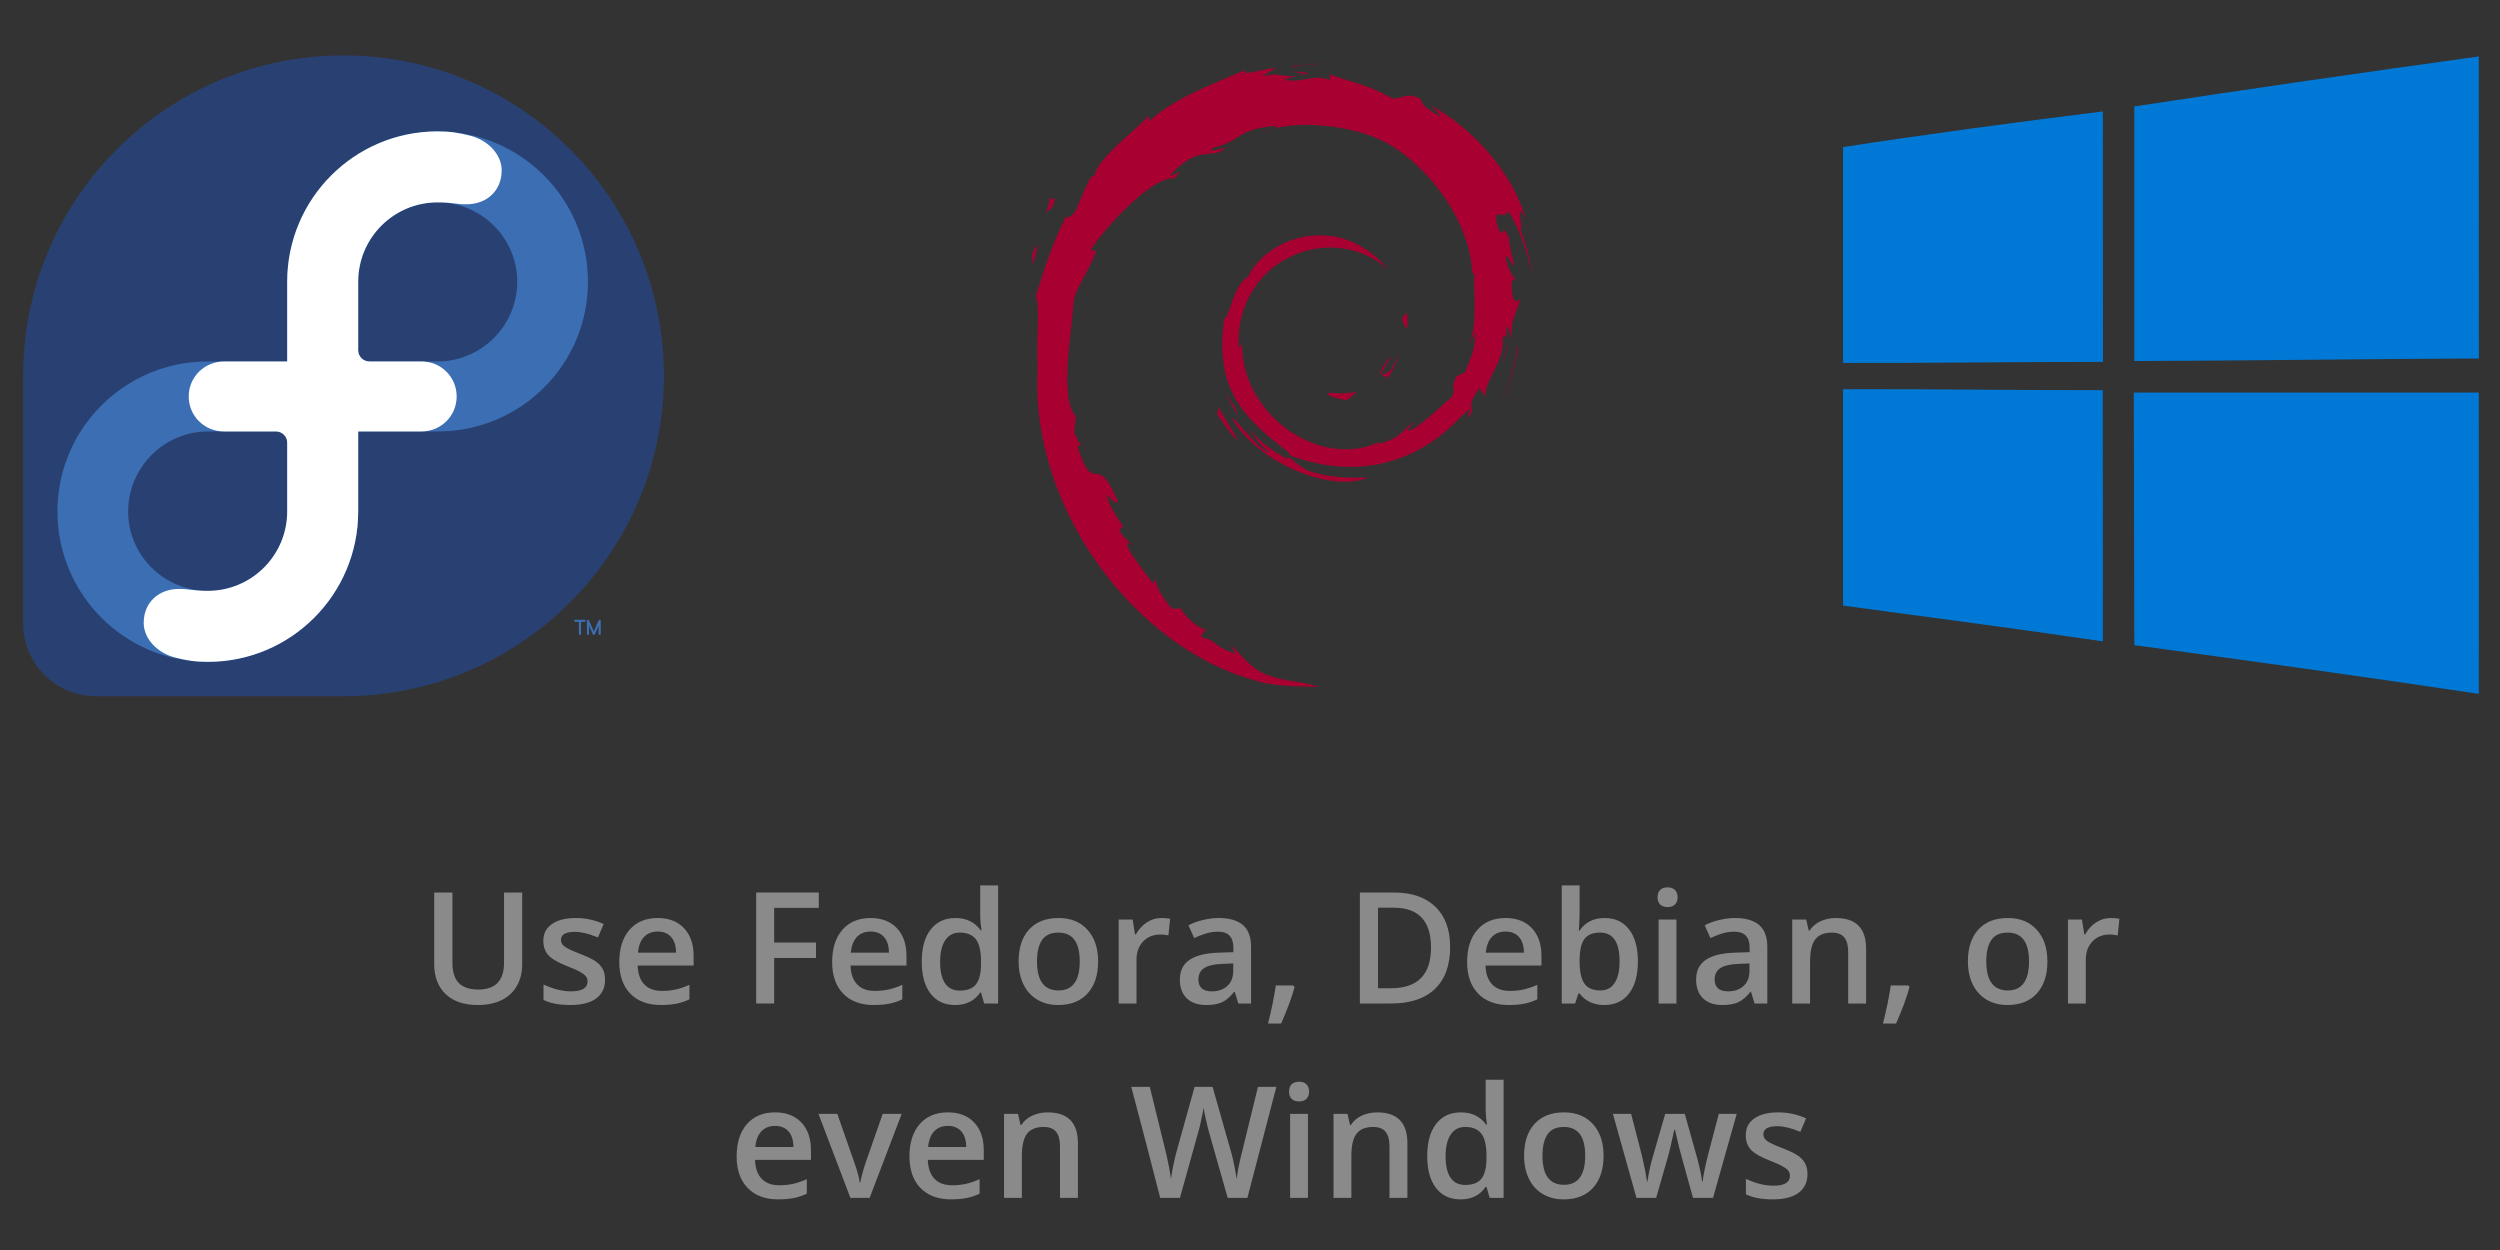 <?xml version="1.0" encoding="UTF-8" standalone="no"?>
<!-- Created with Inkscape (http://www.inkscape.org/) -->

<svg
   xmlns:i="http://ns.adobe.com/AdobeIllustrator/10.0/"
   xmlns:dc="http://purl.org/dc/elements/1.1/"
   xmlns:cc="http://creativecommons.org/ns#"
   xmlns:rdf="http://www.w3.org/1999/02/22-rdf-syntax-ns#"
   xmlns:svg="http://www.w3.org/2000/svg"
   xmlns="http://www.w3.org/2000/svg"
   xmlns:sodipodi="http://sodipodi.sourceforge.net/DTD/sodipodi-0.dtd"
   xmlns:inkscape="http://www.inkscape.org/namespaces/inkscape"
   width="250"
   height="125"
   viewBox="0 0 250 125"
   id="svg5444"
   version="1.1"
   inkscape:version="0.91 r13725"
   inkscape:export-filename="/home/user/Designs/QubesOS/website/assets/OS-logos.png"
   inkscape:export-xdpi="90"
   inkscape:export-ydpi="90"
   sodipodi:docname="OS-logos.svg">
  <rect x="0" y="0" width="250" height="125" fill="#333333" stroke="none"/>
  <defs
     id="defs5446" />
  <sodipodi:namedview
     id="base"
     pagecolor="#ffffff"
     bordercolor="#666666"
     borderopacity="1.0"
     inkscape:pageopacity="0.0"
     inkscape:pageshadow="2"
     inkscape:zoom="2.1812242"
     inkscape:cx="91.510278"
     inkscape:cy="109.63"
     inkscape:document-units="px"
     inkscape:current-layer="text6745-6-5-40-8"
     showgrid="false"
     units="px"
     inkscape:window-width="1392"
     inkscape:window-height="940"
     inkscape:window-x="73"
     inkscape:window-y="74"
     inkscape:window-maximized="0" />
  <g
     inkscape:label="Layer 1"
     inkscape:groupmode="layer"
     id="layer1"
     transform="translate(0,-927.362)">
    <g
       style="font-style:normal;font-variant:normal;font-weight:600;font-stretch:normal;font-size:31.096px;line-height:125%;font-family:'Open Sans';-inkscape-font-specification:'Open Sans Semi-Bold';text-align:center;letter-spacing:0px;word-spacing:0px;text-anchor:middle;fill:#8a8a8a;fill-opacity:1;stroke:none;stroke-width:1px;stroke-linecap:butt;stroke-linejoin:miter;stroke-opacity:1"
       id="text6745-6-5-40-8">
      <path
         d="m 52.218,1016.614 0,7.182 q 0,1.23 -0.531,2.156 -0.524,0.919 -1.526,1.42 -0.995,0.493 -2.384,0.493 -2.065,0 -3.211,-1.093 -1.146,-1.093 -1.146,-3.006 l 0,-7.152 1.822,0 0,7.022 q 0,1.374 0.638,2.027 0.638,0.653 1.959,0.653 2.566,0 2.566,-2.695 l 0,-7.007 1.814,0 z"
         style="font-style:normal;font-variant:normal;font-weight:600;font-stretch:normal;font-size:15.548px;font-family:'Open Sans';-inkscape-font-specification:'Open Sans Semi-Bold';fill:#8a8a8a;fill-opacity:1"
         id="path4160" />
      <path
         d="m 60.508,1025.321 q 0,1.23 -0.896,1.89 -0.896,0.653 -2.566,0.653 -1.678,0 -2.695,-0.509 l 0,-1.541 q 1.48,0.683 2.756,0.683 1.647,0 1.647,-0.995 0,-0.319 -0.182,-0.531 -0.182,-0.213 -0.6,-0.44 -0.418,-0.228 -1.162,-0.516 -1.45,-0.562 -1.966,-1.124 -0.509,-0.562 -0.509,-1.458 0,-1.078 0.865,-1.67 0.873,-0.6 2.369,-0.6 1.48,0 2.801,0.6 l -0.577,1.344 q -1.359,-0.562 -2.285,-0.562 -1.412,0 -1.412,0.805 0,0.395 0.364,0.668 0.372,0.273 1.609,0.752 1.04,0.402 1.511,0.736 0.471,0.334 0.698,0.774 0.228,0.433 0.228,1.04 z"
         style="font-style:normal;font-variant:normal;font-weight:600;font-stretch:normal;font-size:15.548px;font-family:'Open Sans';-inkscape-font-specification:'Open Sans Semi-Bold';fill:#8a8a8a;fill-opacity:1"
         id="path4162" />
      <path
         d="m 66.096,1027.865 q -1.959,0 -3.067,-1.139 -1.101,-1.146 -1.101,-3.151 0,-2.057 1.025,-3.234 1.025,-1.177 2.817,-1.177 1.663,0 2.627,1.01 0.964,1.01 0.964,2.779 l 0,0.964 -5.595,0 q 0.038,1.222 0.66,1.883 0.623,0.653 1.754,0.653 0.744,0 1.382,-0.137 0.645,-0.144 1.382,-0.471 l 0,1.45 q -0.653,0.311 -1.321,0.44 -0.668,0.129 -1.526,0.129 z m -0.326,-7.349 q -0.85,0 -1.367,0.539 -0.509,0.539 -0.607,1.571 l 3.811,0 q -0.015,-1.04 -0.501,-1.571 -0.486,-0.539 -1.336,-0.539 z"
         style="font-style:normal;font-variant:normal;font-weight:600;font-stretch:normal;font-size:15.548px;font-family:'Open Sans';-inkscape-font-specification:'Open Sans Semi-Bold';fill:#8a8a8a;fill-opacity:1"
         id="path4164" />
      <path
         d="m 77.416,1027.713 -1.799,0 0,-11.099 6.263,0 0,1.534 -4.464,0 0,3.47 4.183,0 0,1.541 -4.183,0 0,4.555 z"
         style="font-style:normal;font-variant:normal;font-weight:600;font-stretch:normal;font-size:15.548px;font-family:'Open Sans';-inkscape-font-specification:'Open Sans Semi-Bold';fill:#8a8a8a;fill-opacity:1"
         id="path4166" />
      <path
         d="m 87.384,1027.865 q -1.959,0 -3.067,-1.139 -1.101,-1.146 -1.101,-3.151 0,-2.057 1.025,-3.234 1.025,-1.177 2.817,-1.177 1.663,0 2.627,1.01 0.964,1.01 0.964,2.779 l 0,0.964 -5.595,0 q 0.038,1.222 0.66,1.883 0.623,0.653 1.754,0.653 0.744,0 1.382,-0.137 0.645,-0.144 1.382,-0.471 l 0,1.45 q -0.653,0.311 -1.321,0.44 -0.668,0.129 -1.526,0.129 z m -0.326,-7.349 q -0.85,0 -1.367,0.539 -0.509,0.539 -0.607,1.571 l 3.811,0 q -0.015,-1.04 -0.501,-1.571 -0.486,-0.539 -1.336,-0.539 z"
         style="font-style:normal;font-variant:normal;font-weight:600;font-stretch:normal;font-size:15.548px;font-family:'Open Sans';-inkscape-font-specification:'Open Sans Semi-Bold';fill:#8a8a8a;fill-opacity:1"
         id="path4168" />
      <path
         d="m 95.507,1027.865 q -1.572,0 -2.452,-1.139 -0.881,-1.139 -0.881,-3.196 0,-2.065 0.888,-3.211 0.896,-1.154 2.475,-1.154 1.655,0 2.521,1.222 l 0.091,0 q -0.129,-0.903 -0.129,-1.427 l 0,-3.059 1.792,0 0,11.813 -1.397,0 -0.311,-1.101 -0.084,0 q -0.858,1.253 -2.513,1.253 z m 0.478,-1.442 q 1.101,0 1.602,-0.615 0.501,-0.623 0.516,-2.012 l 0,-0.251 q 0,-1.587 -0.516,-2.255 -0.516,-0.668 -1.617,-0.668 -0.941,0 -1.45,0.767 -0.509,0.759 -0.509,2.171 0,1.397 0.493,2.133 0.493,0.729 1.48,0.729 z"
         style="font-style:normal;font-variant:normal;font-weight:600;font-stretch:normal;font-size:15.548px;font-family:'Open Sans';-inkscape-font-specification:'Open Sans Semi-Bold';fill:#8a8a8a;fill-opacity:1"
         id="path4170" />
      <path
         d="m 109.81,1023.499 q 0,2.057 -1.055,3.211 -1.055,1.154 -2.938,1.154 -1.177,0 -2.08,-0.531 -0.903,-0.531 -1.389,-1.526 -0.486,-0.995 -0.486,-2.308 0,-2.042 1.048,-3.189 1.048,-1.146 2.953,-1.146 1.822,0 2.885,1.177 1.063,1.169 1.063,3.158 z m -6.111,0 q 0,2.908 2.149,2.908 2.126,0 2.126,-2.908 0,-2.877 -2.141,-2.877 -1.124,0 -1.632,0.744 -0.501,0.744 -0.501,2.133 z"
         style="font-style:normal;font-variant:normal;font-weight:600;font-stretch:normal;font-size:15.548px;font-family:'Open Sans';-inkscape-font-specification:'Open Sans Semi-Bold';fill:#8a8a8a;fill-opacity:1"
         id="path4172" />
      <path
         d="m 116.127,1019.164 q 0.539,0 0.888,0.076 l -0.175,1.663 q -0.38,-0.091 -0.79,-0.091 -1.07,0 -1.739,0.698 -0.66,0.699 -0.66,1.815 l 0,4.388 -1.784,0 0,-8.397 1.397,0 0.235,1.48 0.091,0 q 0.418,-0.752 1.086,-1.192 0.676,-0.44 1.45,-0.44 z"
         style="font-style:normal;font-variant:normal;font-weight:600;font-stretch:normal;font-size:15.548px;font-family:'Open Sans';-inkscape-font-specification:'Open Sans Semi-Bold';fill:#8a8a8a;fill-opacity:1"
         id="path4174" />
      <path
         d="m 123.832,1027.713 -0.357,-1.169 -0.061,0 q -0.607,0.767 -1.222,1.048 -0.615,0.273 -1.579,0.273 -1.237,0 -1.936,-0.668 -0.691,-0.668 -0.691,-1.89 0,-1.298 0.964,-1.959 0.964,-0.66 2.938,-0.721 l 1.45,-0.046 0,-0.448 q 0,-0.805 -0.38,-1.2 -0.372,-0.402 -1.162,-0.402 -0.645,0 -1.237,0.19 -0.592,0.19 -1.139,0.448 l -0.577,-1.276 q 0.683,-0.357 1.496,-0.539 0.812,-0.19 1.534,-0.19 1.602,0 2.414,0.699 0.82,0.698 0.82,2.194 l 0,5.656 -1.275,0 z m -2.657,-1.215 q 0.972,0 1.556,-0.539 0.592,-0.547 0.592,-1.526 l 0,-0.729 -1.078,0.046 q -1.26,0.046 -1.837,0.425 -0.569,0.372 -0.569,1.146 0,0.562 0.334,0.873 0.334,0.304 1.002,0.304 z"
         style="font-style:normal;font-variant:normal;font-weight:600;font-stretch:normal;font-size:15.548px;font-family:'Open Sans';-inkscape-font-specification:'Open Sans Semi-Bold';fill:#8a8a8a;fill-opacity:1"
         id="path4176" />
      <path
         d="m 129.45,1026.081 q -0.364,1.412 -1.336,3.637 l -1.313,0 q 0.524,-2.05 0.782,-3.811 l 1.754,0 0.114,0.175 z"
         style="font-style:normal;font-variant:normal;font-weight:600;font-stretch:normal;font-size:15.548px;font-family:'Open Sans';-inkscape-font-specification:'Open Sans Semi-Bold';fill:#8a8a8a;fill-opacity:1"
         id="path4178" />
      <path
         d="m 145.014,1022.057 q 0,2.748 -1.526,4.206 -1.526,1.45 -4.396,1.45 l -3.105,0 0,-11.099 3.432,0 q 2.65,0 4.122,1.427 1.473,1.427 1.473,4.016 z m -1.913,0.061 q 0,-3.986 -3.728,-3.986 l -1.572,0 0,8.055 1.291,0 q 4.009,0 4.009,-4.069 z"
         style="font-style:normal;font-variant:normal;font-weight:600;font-stretch:normal;font-size:15.548px;font-family:'Open Sans';-inkscape-font-specification:'Open Sans Semi-Bold';fill:#8a8a8a;fill-opacity:1"
         id="path4180" />
      <path
         d="m 150.882,1027.865 q -1.959,0 -3.067,-1.139 -1.101,-1.146 -1.101,-3.151 0,-2.057 1.025,-3.234 1.025,-1.177 2.817,-1.177 1.663,0 2.627,1.01 0.964,1.01 0.964,2.779 l 0,0.964 -5.595,0 q 0.038,1.222 0.66,1.883 0.623,0.653 1.754,0.653 0.744,0 1.382,-0.137 0.645,-0.144 1.382,-0.471 l 0,1.45 q -0.653,0.311 -1.321,0.44 -0.668,0.129 -1.526,0.129 z m -0.326,-7.349 q -0.85,0 -1.367,0.539 -0.509,0.539 -0.607,1.571 l 3.811,0 q -0.015,-1.04 -0.501,-1.571 -0.486,-0.539 -1.336,-0.539 z"
         style="font-style:normal;font-variant:normal;font-weight:600;font-stretch:normal;font-size:15.548px;font-family:'Open Sans';-inkscape-font-specification:'Open Sans Semi-Bold';fill:#8a8a8a;fill-opacity:1"
         id="path4182" />
      <path
         d="m 160.463,1019.164 q 1.572,0 2.445,1.139 0.881,1.139 0.881,3.196 0,2.065 -0.888,3.219 -0.888,1.146 -2.467,1.146 -1.594,0 -2.475,-1.146 l -0.121,0 -0.326,0.995 -1.336,0 0,-11.813 1.784,0 0,2.809 q 0,0.311 -0.03,0.926 -0.03,0.615 -0.045,0.782 l 0.076,0 q 0.85,-1.253 2.505,-1.253 z m -0.463,1.458 q -1.078,0 -1.556,0.638 -0.471,0.63 -0.486,2.118 l 0,0.121 q 0,1.534 0.486,2.224 0.486,0.683 1.587,0.683 0.949,0 1.435,-0.752 0.493,-0.752 0.493,-2.171 0,-2.862 -1.959,-2.862 z"
         style="font-style:normal;font-variant:normal;font-weight:600;font-stretch:normal;font-size:15.548px;font-family:'Open Sans';-inkscape-font-specification:'Open Sans Semi-Bold';fill:#8a8a8a;fill-opacity:1"
         id="path4184" />
      <path
         d="m 167.645,1027.713 -1.784,0 0,-8.397 1.784,0 0,8.397 z m -1.89,-10.621 q 0,-0.478 0.258,-0.736 0.266,-0.258 0.752,-0.258 0.471,0 0.729,0.258 0.266,0.258 0.266,0.736 0,0.456 -0.266,0.721 -0.258,0.258 -0.729,0.258 -0.486,0 -0.752,-0.258 -0.258,-0.266 -0.258,-0.721 z"
         style="font-style:normal;font-variant:normal;font-weight:600;font-stretch:normal;font-size:15.548px;font-family:'Open Sans';-inkscape-font-specification:'Open Sans Semi-Bold';fill:#8a8a8a;fill-opacity:1"
         id="path4186" />
      <path
         d="m 175.457,1027.713 -0.357,-1.169 -0.061,0 q -0.607,0.767 -1.222,1.048 -0.615,0.273 -1.579,0.273 -1.237,0 -1.936,-0.668 -0.691,-0.668 -0.691,-1.89 0,-1.298 0.964,-1.959 0.964,-0.66 2.938,-0.721 l 1.45,-0.046 0,-0.448 q 0,-0.805 -0.38,-1.2 -0.372,-0.402 -1.162,-0.402 -0.645,0 -1.237,0.19 -0.592,0.19 -1.139,0.448 l -0.577,-1.276 q 0.683,-0.357 1.496,-0.539 0.812,-0.19 1.534,-0.19 1.602,0 2.414,0.699 0.82,0.698 0.82,2.194 l 0,5.656 -1.275,0 z m -2.657,-1.215 q 0.972,0 1.556,-0.539 0.592,-0.547 0.592,-1.526 l 0,-0.729 -1.078,0.046 q -1.26,0.046 -1.837,0.425 -0.569,0.372 -0.569,1.146 0,0.562 0.334,0.873 0.334,0.304 1.002,0.304 z"
         style="font-style:normal;font-variant:normal;font-weight:600;font-stretch:normal;font-size:15.548px;font-family:'Open Sans';-inkscape-font-specification:'Open Sans Semi-Bold';fill:#8a8a8a;fill-opacity:1"
         id="path4188" />
      <path
         d="m 186.61,1027.713 -1.792,0 0,-5.162 q 0,-0.972 -0.395,-1.45 -0.387,-0.478 -1.237,-0.478 -1.131,0 -1.655,0.668 -0.524,0.668 -0.524,2.24 l 0,4.183 -1.784,0 0,-8.397 1.397,0 0.251,1.101 0.091,0 q 0.38,-0.6 1.078,-0.926 0.698,-0.327 1.549,-0.327 3.022,0 3.022,3.075 l 0,5.474 z"
         style="font-style:normal;font-variant:normal;font-weight:600;font-stretch:normal;font-size:15.548px;font-family:'Open Sans';-inkscape-font-specification:'Open Sans Semi-Bold';fill:#8a8a8a;fill-opacity:1"
         id="path4190" />
      <path
         d="m 190.945,1026.081 q -0.364,1.412 -1.336,3.637 l -1.313,0 q 0.524,-2.05 0.782,-3.811 l 1.754,0 0.114,0.175 z"
         style="font-style:normal;font-variant:normal;font-weight:600;font-stretch:normal;font-size:15.548px;font-family:'Open Sans';-inkscape-font-specification:'Open Sans Semi-Bold';fill:#8a8a8a;fill-opacity:1"
         id="path4192" />
      <path
         d="m 204.739,1023.499 q 0,2.057 -1.055,3.211 -1.055,1.154 -2.938,1.154 -1.177,0 -2.08,-0.531 -0.903,-0.531 -1.389,-1.526 -0.486,-0.995 -0.486,-2.308 0,-2.042 1.048,-3.189 1.048,-1.146 2.953,-1.146 1.822,0 2.885,1.177 1.063,1.169 1.063,3.158 z m -6.111,0 q 0,2.908 2.148,2.908 2.126,0 2.126,-2.908 0,-2.877 -2.141,-2.877 -1.124,0 -1.632,0.744 -0.501,0.744 -0.501,2.133 z"
         style="font-style:normal;font-variant:normal;font-weight:600;font-stretch:normal;font-size:15.548px;font-family:'Open Sans';-inkscape-font-specification:'Open Sans Semi-Bold';fill:#8a8a8a;fill-opacity:1"
         id="path4194" />
      <path
         d="m 211.056,1019.164 q 0.539,0 0.888,0.076 l -0.175,1.663 q -0.38,-0.091 -0.79,-0.091 -1.07,0 -1.739,0.698 -0.66,0.699 -0.66,1.815 l 0,4.388 -1.784,0 0,-8.397 1.397,0 0.235,1.48 0.091,0 q 0.418,-0.752 1.086,-1.192 0.676,-0.44 1.45,-0.44 z"
         style="font-style:normal;font-variant:normal;font-weight:600;font-stretch:normal;font-size:15.548px;font-family:'Open Sans';-inkscape-font-specification:'Open Sans Semi-Bold';fill:#8a8a8a;fill-opacity:1"
         id="path4196" />
      <path
         d="m 77.833,1047.3 q -1.959,0 -3.067,-1.139 -1.101,-1.146 -1.101,-3.151 0,-2.057 1.025,-3.234 1.025,-1.177 2.817,-1.177 1.663,0 2.627,1.01 0.964,1.01 0.964,2.779 l 0,0.964 -5.595,0 q 0.038,1.222 0.66,1.883 0.623,0.653 1.754,0.653 0.744,0 1.382,-0.137 0.645,-0.144 1.382,-0.471 l 0,1.45 q -0.653,0.311 -1.321,0.44 -0.668,0.129 -1.526,0.129 z m -0.326,-7.349 q -0.85,0 -1.367,0.539 -0.509,0.539 -0.607,1.571 l 3.811,0 q -0.015,-1.04 -0.501,-1.571 -0.486,-0.539 -1.336,-0.539 z"
         style="font-style:normal;font-variant:normal;font-weight:600;font-stretch:normal;font-size:15.548px;font-family:'Open Sans';-inkscape-font-specification:'Open Sans Semi-Bold';fill:#8a8a8a;fill-opacity:1"
         id="path4198" />
      <path
         d="m 85.038,1047.148 -3.189,-8.397 1.883,0 1.708,4.882 q 0.44,1.23 0.531,1.989 l 0.061,0 q 0.068,-0.547 0.531,-1.989 l 1.708,-4.882 1.898,0 -3.204,8.397 -1.928,0 z"
         style="font-style:normal;font-variant:normal;font-weight:600;font-stretch:normal;font-size:15.548px;font-family:'Open Sans';-inkscape-font-specification:'Open Sans Semi-Bold';fill:#8a8a8a;fill-opacity:1"
         id="path4200" />
      <path
         d="m 95.112,1047.3 q -1.959,0 -3.067,-1.139 -1.101,-1.146 -1.101,-3.151 0,-2.057 1.025,-3.234 1.025,-1.177 2.817,-1.177 1.663,0 2.627,1.01 0.964,1.01 0.964,2.779 l 0,0.964 -5.595,0 q 0.038,1.222 0.66,1.883 0.623,0.653 1.754,0.653 0.744,0 1.382,-0.137 0.645,-0.144 1.382,-0.471 l 0,1.45 q -0.653,0.311 -1.321,0.44 -0.668,0.129 -1.526,0.129 z m -0.326,-7.349 q -0.85,0 -1.367,0.539 -0.509,0.539 -0.607,1.571 l 3.811,0 q -0.015,-1.04 -0.501,-1.571 -0.486,-0.539 -1.336,-0.539 z"
         style="font-style:normal;font-variant:normal;font-weight:600;font-stretch:normal;font-size:15.548px;font-family:'Open Sans';-inkscape-font-specification:'Open Sans Semi-Bold';fill:#8a8a8a;fill-opacity:1"
         id="path4202" />
      <path
         d="m 107.791,1047.148 -1.792,0 0,-5.162 q 0,-0.972 -0.395,-1.45 -0.387,-0.478 -1.237,-0.478 -1.131,0 -1.655,0.668 -0.524,0.668 -0.524,2.24 l 0,4.183 -1.784,0 0,-8.397 1.397,0 0.251,1.101 0.091,0 q 0.38,-0.6 1.078,-0.926 0.698,-0.326 1.549,-0.326 3.022,0 3.022,3.075 l 0,5.474 z"
         style="font-style:normal;font-variant:normal;font-weight:600;font-stretch:normal;font-size:15.548px;font-family:'Open Sans';-inkscape-font-specification:'Open Sans Semi-Bold';fill:#8a8a8a;fill-opacity:1"
         id="path4204" />
      <path
         d="m 124.743,1047.148 -1.974,0 -1.883,-6.62 q -0.121,-0.433 -0.304,-1.245 -0.182,-0.82 -0.22,-1.139 -0.076,0.486 -0.251,1.26 -0.167,0.774 -0.281,1.154 l -1.837,6.59 -1.974,0 -1.435,-5.557 -1.458,-5.542 1.852,0 1.587,6.468 q 0.372,1.556 0.531,2.748 0.084,-0.645 0.251,-1.442 0.167,-0.797 0.304,-1.291 l 1.807,-6.484 1.799,0 1.852,6.514 q 0.266,0.903 0.562,2.703 0.114,-1.086 0.547,-2.764 l 1.579,-6.453 1.837,0 -2.893,11.099 z"
         style="font-style:normal;font-variant:normal;font-weight:600;font-stretch:normal;font-size:15.548px;font-family:'Open Sans';-inkscape-font-specification:'Open Sans Semi-Bold';fill:#8a8a8a;fill-opacity:1"
         id="path4206" />
      <path
         d="m 130.794,1047.148 -1.784,0 0,-8.397 1.784,0 0,8.397 z m -1.89,-10.621 q 0,-0.478 0.258,-0.736 0.266,-0.258 0.752,-0.258 0.471,0 0.729,0.258 0.266,0.258 0.266,0.736 0,0.456 -0.266,0.721 -0.258,0.258 -0.729,0.258 -0.486,0 -0.752,-0.258 -0.258,-0.266 -0.258,-0.721 z"
         style="font-style:normal;font-variant:normal;font-weight:600;font-stretch:normal;font-size:15.548px;font-family:'Open Sans';-inkscape-font-specification:'Open Sans Semi-Bold';fill:#8a8a8a;fill-opacity:1"
         id="path4208" />
      <path
         d="m 140.74,1047.148 -1.792,0 0,-5.162 q 0,-0.972 -0.395,-1.45 -0.387,-0.478 -1.237,-0.478 -1.131,0 -1.655,0.668 -0.524,0.668 -0.524,2.24 l 0,4.183 -1.784,0 0,-8.397 1.397,0 0.251,1.101 0.091,0 q 0.38,-0.6 1.078,-0.926 0.698,-0.326 1.549,-0.326 3.022,0 3.022,3.075 l 0,5.474 z"
         style="font-style:normal;font-variant:normal;font-weight:600;font-stretch:normal;font-size:15.548px;font-family:'Open Sans';-inkscape-font-specification:'Open Sans Semi-Bold';fill:#8a8a8a;fill-opacity:1"
         id="path4210" />
      <path
         d="m 146.054,1047.3 q -1.572,0 -2.452,-1.139 -0.881,-1.139 -0.881,-3.196 0,-2.065 0.888,-3.211 0.896,-1.154 2.475,-1.154 1.655,0 2.521,1.222 l 0.091,0 q -0.129,-0.903 -0.129,-1.427 l 0,-3.059 1.792,0 0,11.813 -1.397,0 -0.311,-1.101 -0.084,0 q -0.858,1.253 -2.513,1.253 z m 0.478,-1.442 q 1.101,0 1.602,-0.615 0.501,-0.623 0.516,-2.012 l 0,-0.251 q 0,-1.587 -0.516,-2.255 -0.516,-0.668 -1.617,-0.668 -0.941,0 -1.45,0.767 -0.509,0.759 -0.509,2.171 0,1.397 0.493,2.133 0.493,0.729 1.48,0.729 z"
         style="font-style:normal;font-variant:normal;font-weight:600;font-stretch:normal;font-size:15.548px;font-family:'Open Sans';-inkscape-font-specification:'Open Sans Semi-Bold';fill:#8a8a8a;fill-opacity:1"
         id="path4212" />
      <path
         d="m 160.357,1042.935 q 0,2.057 -1.055,3.211 -1.055,1.154 -2.938,1.154 -1.177,0 -2.08,-0.531 -0.903,-0.531 -1.389,-1.526 -0.486,-0.995 -0.486,-2.308 0,-2.042 1.048,-3.189 1.048,-1.146 2.953,-1.146 1.822,0 2.885,1.177 1.063,1.169 1.063,3.158 z m -6.111,0 q 0,2.908 2.148,2.908 2.126,0 2.126,-2.908 0,-2.877 -2.141,-2.877 -1.124,0 -1.632,0.744 -0.501,0.744 -0.501,2.133 z"
         style="font-style:normal;font-variant:normal;font-weight:600;font-stretch:normal;font-size:15.548px;font-family:'Open Sans';-inkscape-font-specification:'Open Sans Semi-Bold';fill:#8a8a8a;fill-opacity:1"
         id="path4214" />
      <path
         d="m 169.3,1047.148 -1.086,-3.917 q -0.197,-0.623 -0.714,-2.893 l -0.068,0 q -0.44,2.05 -0.698,2.908 l -1.116,3.902 -1.974,0 -2.353,-8.397 1.822,0 1.07,4.138 q 0.364,1.534 0.516,2.627 l 0.045,0 q 0.076,-0.554 0.228,-1.268 0.159,-0.721 0.273,-1.078 l 1.275,-4.418 1.959,0 1.237,4.418 q 0.114,0.372 0.281,1.139 0.175,0.767 0.205,1.192 l 0.061,0 q 0.114,-0.934 0.531,-2.612 l 1.086,-4.138 1.792,0 -2.369,8.397 -2.004,0 z"
         style="font-style:normal;font-variant:normal;font-weight:600;font-stretch:normal;font-size:15.548px;font-family:'Open Sans';-inkscape-font-specification:'Open Sans Semi-Bold';fill:#8a8a8a;fill-opacity:1"
         id="path4216" />
      <path
         d="m 180.749,1044.757 q 0,1.23 -0.896,1.89 -0.896,0.653 -2.566,0.653 -1.678,0 -2.695,-0.509 l 0,-1.541 q 1.48,0.683 2.756,0.683 1.647,0 1.647,-0.995 0,-0.319 -0.182,-0.531 -0.182,-0.213 -0.6,-0.44 -0.418,-0.228 -1.162,-0.516 -1.45,-0.562 -1.966,-1.124 -0.509,-0.562 -0.509,-1.458 0,-1.078 0.865,-1.67 0.873,-0.6 2.369,-0.6 1.48,0 2.801,0.6 l -0.577,1.344 q -1.359,-0.562 -2.285,-0.562 -1.412,0 -1.412,0.805 0,0.395 0.364,0.668 0.372,0.273 1.609,0.752 1.04,0.402 1.511,0.736 0.471,0.334 0.698,0.774 0.228,0.433 0.228,1.04 z"
         style="font-style:normal;font-variant:normal;font-weight:600;font-stretch:normal;font-size:15.548px;font-family:'Open Sans';-inkscape-font-specification:'Open Sans Semi-Bold';fill:#8a8a8a;fill-opacity:1"
         id="path4218" />
    </g>
    <g
       id="g5345"
       transform="matrix(0.996,0,0,0.996,-214.538,1607.204)">
      <g
         transform="matrix(0.694,0,0,0.694,306.763,-676.189)"
         i:rgbTrio="#4F008000FFFF"
         i:dimmedPercent="50"
         i:layer="yes"
         id="Layer_1">
        <g
           id="g7">
          <path
             id="path9-99"
             d="m 60.969,47.645 c -1.494,0.02 0.281,0.768 2.232,1.069 0.541,-0.422 1.027,-0.846 1.463,-1.26 -1.213,0.297 -2.449,0.304 -3.695,0.191"
             i:knockout="Off"
             inkscape:connector-curvature="0"
             style="fill:#a80030" />
          <path
             id="path11"
             d="m 68.986,45.646 c 0.893,-1.229 1.541,-2.573 1.77,-3.963 -0.201,0.99 -0.736,1.845 -1.244,2.749 -2.793,1.759 -0.264,-1.044 -0.002,-2.111 -3.002,3.783 -0.414,2.268 -0.524,3.325"
             i:knockout="Off"
             inkscape:connector-curvature="0"
             style="fill:#a80030" />
          <path
             id="path13"
             d="m 71.949,37.942 c 0.182,-2.691 -0.529,-1.839 -0.768,-0.814 0.278,0.146 0.499,1.898 0.768,0.814"
             i:knockout="Off"
             inkscape:connector-curvature="0"
             style="fill:#a80030" />
          <path
             id="path15"
             d="m 55.301,1.163 c 0.798,0.142 1.724,0.252 1.591,0.443 0.876,-0.193 1.073,-0.367 -1.591,-0.443"
             i:knockout="Off"
             inkscape:connector-curvature="0"
             style="fill:#a80030" />
          <path
             id="path17"
             d="M 56.893,1.606 56.332,1.723 56.855,1.675 56.893,1.606"
             i:knockout="Off"
             inkscape:connector-curvature="0"
             style="fill:#a80030" />
          <path
             id="path19"
             d="m 81.762,38.962 c 0.09,2.416 -0.705,3.59 -1.424,5.666 l -1.293,0.643 c -1.057,2.054 0.105,1.304 -0.652,2.937 -1.652,1.467 -5.006,4.589 -6.08,4.875 -0.785,-0.017 0.531,-0.926 0.703,-1.281 -2.209,1.516 -1.773,2.276 -5.152,3.199 L 67.766,54.78 c -8.33,3.92 -19.902,-3.847 -19.75,-14.443 -0.088,0.672 -0.253,0.504 -0.437,0.774 -0.43,-5.451 2.518,-10.926 7.49,-13.165 4.863,-2.406 10.564,-1.42 14.045,1.829 -1.912,-2.506 -5.721,-5.163 -10.232,-4.917 -4.421,0.072 -8.558,2.881 -9.938,5.932 -2.264,1.425 -2.528,5.496 -3.514,6.242 -1.329,9.76 2.497,13.975 8.97,18.936 1.016,0.686 0.286,0.791 0.422,1.313 -2.15,-1.006 -4.118,-2.526 -5.738,-4.387 0.86,1.257 1.787,2.479 2.986,3.439 -2.029,-0.685 -4.738,-4.913 -5.527,-5.085 3.495,6.258 14.178,10.975 19.775,8.634 -2.59,0.096 -5.879,0.053 -8.787,-1.022 -1.225,-0.629 -2.884,-1.93 -2.587,-2.173 7.636,2.851 15.522,2.158 22.128,-3.137 1.682,-1.31 3.518,-3.537 4.049,-3.567 -0.799,1.202 0.137,0.578 -0.477,1.639 1.672,-2.701 -0.729,-1.1 1.73,-4.664 l 0.908,1.25 c -0.34,-2.244 2.785,-4.966 2.467,-8.512 0.717,-1.084 0.799,1.168 0.039,3.662 1.055,-2.767 0.279,-3.212 0.549,-5.496 0.291,0.768 0.678,1.583 0.875,2.394 -0.688,-2.675 0.703,-4.503 1.049,-6.058 -0.342,-0.15 -1.061,1.182 -1.227,-1.976 0.025,-1.372 0.383,-0.719 0.52,-1.057 -0.268,-0.155 -0.975,-1.207 -1.404,-3.224 0.309,-0.475 0.832,1.229 1.256,1.298 -0.273,-1.603 -0.742,-2.826 -0.762,-4.057 -1.24,-2.59 -0.439,0.346 -1.443,-1.112 -1.32,-4.114 1.094,-0.955 1.258,-2.823 1.998,2.895 3.137,7.385 3.662,9.244 -0.4,-2.267 -1.045,-4.464 -1.834,-6.589 0.609,0.257 -0.979,-4.663 0.791,-1.405 C 87.189,15.552 81,9.062 75.305,6.018 76,6.655 76.879,7.455 76.565,7.581 73.731,5.896 74.229,5.763 73.823,5.051 71.518,4.112 71.364,5.128 69.839,5.053 65.489,2.745 64.651,2.99 60.648,1.546 L 60.83,2.398 C 57.949,1.438 57.473,2.76 54.36,2.4 54.171,2.253 55.358,1.864 56.336,1.723 53.55,2.091 53.68,1.173 50.954,1.824 51.625,1.353 52.337,1.04 53.053,0.64 50.782,0.778 47.629,1.962 48.602,0.884 44.897,2.538 38.316,4.859 34.623,8.322 L 34.507,7.546 c -1.692,2.031 -7.379,6.066 -7.832,8.699 l -0.453,0.105 c -0.879,1.491 -1.45,3.18 -2.148,4.713 -1.151,1.963 -1.688,0.756 -1.524,1.064 -2.265,4.592 -3.392,8.45 -4.363,11.616 0.692,1.035 0.017,6.232 0.278,10.391 -1.136,20.544 14.418,40.489 31.42,45.093 2.492,0.893 6.197,0.861 9.349,0.949 -3.718,-1.064 -4.198,-0.563 -7.822,-1.826 -2.613,-1.232 -3.185,-2.637 -5.037,-4.244 l 0.733,1.295 c -3.63,-1.285 -2.111,-1.59 -5.065,-2.525 l 0.783,-1.021 c -1.177,-0.09 -3.117,-1.982 -3.647,-3.033 l -1.288,0.051 c -1.546,-1.906 -2.371,-3.283 -2.31,-4.35 l -0.416,0.742 c -0.471,-0.809 -5.691,-7.158 -2.983,-5.68 -0.503,-0.458 -1.172,-0.747 -1.897,-2.066 l 0.551,-0.629 c -1.301,-1.677 -2.398,-3.826 -2.314,-4.542 0.695,0.938 1.177,1.114 1.655,1.275 -3.291,-8.164 -3.476,-0.449 -5.967,-8.31 l 0.526,-0.042 c -0.403,-0.611 -0.65,-1.27 -0.974,-1.919 l 0.23,-2.285 c -2.368,-2.736 -0.662,-11.645 -0.319,-16.53 0.235,-1.986 1.977,-4.101 3.3,-7.418 l -0.806,-0.138 c 1.542,-2.688 8.802,-10.799 12.166,-10.383 1.629,-2.046 -0.324,-0.008 -0.643,-0.522 3.579,-3.703 4.704,-2.616 7.119,-3.283 2.603,-1.545 -2.235,0.604 -1.001,-0.589 4.503,-1.149 3.19,-2.614 9.063,-3.197 0.62,0.352 -1.437,0.544 -1.953,1.001 3.75,-1.836 11.869,-1.417 17.145,1.018 6.117,2.861 12.994,11.314 13.266,19.267 l 0.309,0.083 c -0.156,3.162 0.484,6.819 -0.627,10.177 l 0.751,-1.591"
             i:knockout="Off"
             inkscape:connector-curvature="0"
             style="fill:#a80030" />
          <path
             id="path21"
             d="m 44.658,49.695 -0.211,1.047 c 0.983,1.335 1.763,2.781 3.016,3.821 -0.902,-1.759 -1.571,-2.486 -2.805,-4.868"
             i:knockout="Off"
             inkscape:connector-curvature="0"
             style="fill:#a80030" />
          <path
             id="path23"
             d="m 46.979,49.605 c -0.52,-0.576 -0.826,-1.268 -1.172,-1.956 0.33,1.211 1.006,2.252 1.633,3.312 l -0.461,-1.356"
             i:knockout="Off"
             inkscape:connector-curvature="0"
             style="fill:#a80030" />
          <path
             id="path25"
             d="m 88.063,40.675 -0.219,0.552 c -0.402,2.858 -1.273,5.686 -2.605,8.309 1.472,-2.767 2.421,-5.794 2.824,-8.861"
             i:knockout="Off"
             inkscape:connector-curvature="0"
             style="fill:#a80030" />
          <path
             id="path27"
             d="M 55.598,0.446 C 56.607,0.077 58.08,0.243 59.154,0 57.756,0.117 56.365,0.187 54.992,0.362 l 0.606,0.084"
             i:knockout="Off"
             inkscape:connector-curvature="0"
             style="fill:#a80030" />
          <path
             id="path29"
             d="m 20.127,19.308 c 0.233,2.154 -1.62,2.991 0.41,1.569 1.09,-2.454 -0.424,-0.677 -0.41,-1.569"
             i:knockout="Off"
             inkscape:connector-curvature="0"
             style="fill:#a80030" />
          <path
             id="path31"
             d="m 17.739,29.282 c 0.469,-1.437 0.553,-2.299 0.732,-3.132 -1.293,1.654 -0.596,2.007 -0.732,3.132"
             i:knockout="Off"
             inkscape:connector-curvature="0"
             style="fill:#a80030" />
        </g>
      </g>
      <g
         inkscape:export-ydpi="29.441677"
         inkscape:export-xdpi="29.441677"
         id="g9775"
         transform="matrix(0.179,0,0,0.179,177.425,-694.906)">
        <g
           id="g9760">
          <path
             style="font-style:normal;font-variant:normal;font-weight:bold;font-stretch:expanded;font-size:11.728px;line-height:90%;font-family:Comfortaa;-inkscape-font-specification:'Comfortaa Bold Expanded';text-align:start;writing-mode:lr-tb;text-anchor:start;fill:#3c6eb4;fill-opacity:1;stroke:none"
             id="path9758"
             d="m 542.543,419.903 0,4.616 c 0,0.309 -0.187,0.496 -0.561,0.561 l -0.04,0 c -0.317,0 -0.512,-0.197 -0.584,-0.59 l 0,-7.319 c 0.046,-0.424 0.225,-0.636 0.538,-0.636 l 0.086,0 c 0.317,10e-6 0.529,0.225 0.636,0.676 l 2.629,5.875 c 0.034,-0.134 0.611,-1.476 1.729,-4.026 l 1.077,-2.319 c 0.13,-0.137 0.271,-0.206 0.424,-0.206 l 0.086,0 c 0.313,10e-6 0.492,0.212 0.538,0.636 l 0,7.319 c -0.072,0.393 -0.267,0.59 -0.584,0.59 l -0.04,0 c -0.374,-0.065 -0.561,-0.252 -0.561,-0.561 l 0,-4.621 c -1.42,3.215 -2.163,4.873 -2.228,4.976 -0.157,0.137 -0.309,0.206 -0.458,0.206 -0.336,0 -0.613,-0.34 -0.83,-1.019 l -1.855,-4.158 m -7.794,-3.39 5.36,0 c 0.363,0.069 0.544,0.256 0.544,0.561 l 0,0.086 c 0,0.313 -0.212,0.492 -0.636,0.538 l -1.993,0 0,6.82 c 0,0.309 -0.191,0.496 -0.573,0.561 l -0.029,0 c -0.317,0 -0.512,-0.197 -0.584,-0.59 l 0,-6.792 -2.039,0 c -0.393,-0.076 -0.59,-0.283 -0.59,-0.618 0.084,-0.378 0.263,-0.567 0.538,-0.567"
             inkscape:connector-curvature="0" />
          <path
             style="fill:#294172;fill-opacity:1"
             id="path35-0"
             d="m 584.522,279.711 c 0,-99.252 -80.458,-179.712 -179.709,-179.712 -99.206,0 -179.632,80.394 -179.703,179.585 l -0.006,-0.006 0,139.067 0.006,0.006 c 0.055,22.522 18.319,40.754 40.855,40.754 0.063,0 0.127,-0.006 0.193,-0.006 l 0.011,0.006 138.713,0 0,0 c 99.223,-0.04 179.64,-80.472 179.64,-179.695 z"
             inkscape:connector-curvature="0" />
          <path
             style="fill:#3c6eb4;fill-opacity:1"
             id="path39-2"
             d="m 457.576,142.598 c -46.583,0 -84.344,37.761 -84.344,84.344 0,0.017 0,0.037 0,0.06 l 0,44.643 -44.502,0 c -0.009,0 -0.009,0 -0.014,0 -46.586,0 -84.344,37.576 -84.344,84.154 0,46.583 37.758,84.347 84.344,84.347 46.58,0 84.344,-37.766 84.344,-84.347 0,-0.014 0,-0.037 0,-0.055 l 0,-44.833 44.499,0 c 0.009,0 0.014,0 0.017,0 46.58,0 84.344,-37.386 84.344,-83.969 0,-46.583 -37.763,-84.344 -84.344,-84.344 z m -84.341,213.276 c -0.04,24.551 -19.96,44.447 -44.516,44.447 -24.585,0 -44.701,-19.934 -44.701,-44.519 0,-24.588 20.115,-44.894 44.701,-44.894 0.023,0 0.043,0.006 0.06,0.006 l 38.143,0 c 0.011,0 0.02,-0.006 0.029,-0.006 3.472,0 6.29,2.809 6.29,6.281 0,0.003 -0.003,0.009 -0.003,0.014 l 0,38.67 -0.003,0 z m 84.338,-84.231 c -0.014,0 -0.029,0 -0.043,0 l -38.169,0 c -0.006,0 -0.017,0 -0.017,0 -3.477,0 -6.287,-2.815 -6.287,-6.287 l 0,-0.006 0,-38.483 c 0.043,-24.56 19.957,-44.447 44.514,-44.447 24.588,0 44.706,19.931 44.706,44.522 0.006,24.585 -20.115,44.701 -44.704,44.701 z"
             inkscape:connector-curvature="0" />
          <path
             style="fill:#ffffff"
             id="path41-9"
             d="m 373.235,271.642 0,-44.643 c 0,-0.023 0,-0.043 0,-0.06 0,-46.583 37.761,-84.344 84.344,-84.344 7.07,0 12.09,0.792 18.636,2.507 9.537,2.499 17.329,10.314 17.332,19.413 0.003,10.996 -7.979,18.99 -19.908,18.99 -5.685,0 -7.737,-1.088 -16.062,-1.088 -24.557,0 -44.47,19.888 -44.514,44.447 l 0,38.483 0,0.006 c 0,3.471 2.809,6.287 6.287,6.287 0,0 0.011,0 0.017,0 l 29.231,0 c 10.895,0 19.689,8.716 19.698,19.637 0,10.93 -8.805,19.629 -19.698,19.629 l -35.535,0 0,44.833 c 0,0.017 0,0.04 0,0.06 0,46.577 -37.763,84.341 -84.344,84.341 -7.067,0 -12.09,-0.797 -18.633,-2.507 -9.537,-2.496 -17.332,-10.317 -17.334,-19.413 0,-10.996 7.979,-18.993 19.911,-18.993 5.679,0 7.737,1.091 16.056,1.091 24.557,0 44.476,-19.891 44.519,-44.447 0,0 0,-38.682 0,-38.682 0,-3.466 -2.818,-6.275 -6.29,-6.275 -0.006,0 -0.009,0 -0.017,0 l -29.229,-0.006 c -10.895,0 -19.701,-8.693 -19.701,-19.617 -0.006,-10.993 8.895,-19.649 19.908,-19.649 l 35.325,0 0,0 z"
             inkscape:connector-curvature="0" />
        </g>
      </g>
      <path
         inkscape:connector-curvature="0"
         id="path5-8"
         d="m 464.275,-676.906 c -11.537,1.601 -23.074,3.26 -34.589,5.022 -0.007,8.517 -0.007,17.035 0,25.56 11.537,-0.036 23.067,-0.212 34.596,-0.256 -0.007,-10.111 1.8e-4,-20.215 -0.007,-30.326 z m -37.747,5.52 c -8.707,1.089 -17.415,2.243 -26.085,3.581 l 0,21.67 c 8.7,0.022 17.401,-0.11 26.101,-0.103 -0.007,-8.386 -0.008,-16.763 -0.016,-25.149 z m -26.085,27.89 0,21.729 c 8.7,1.177 17.4,2.303 26.085,3.59 0.015,-8.408 -0.007,-16.815 -0.007,-25.223 -8.693,0.015 -17.386,-0.125 -26.078,-0.096 z m 29.193,0.337 c 0.015,8.459 0.037,16.91 0.051,25.361 11.537,1.565 23.074,3.165 34.589,4.891 0,-10.089 0.015,-20.17 0,-30.252 l -34.64,0 z"
         style="fill:#0078d6" />
    </g>
  </g>
</svg>
